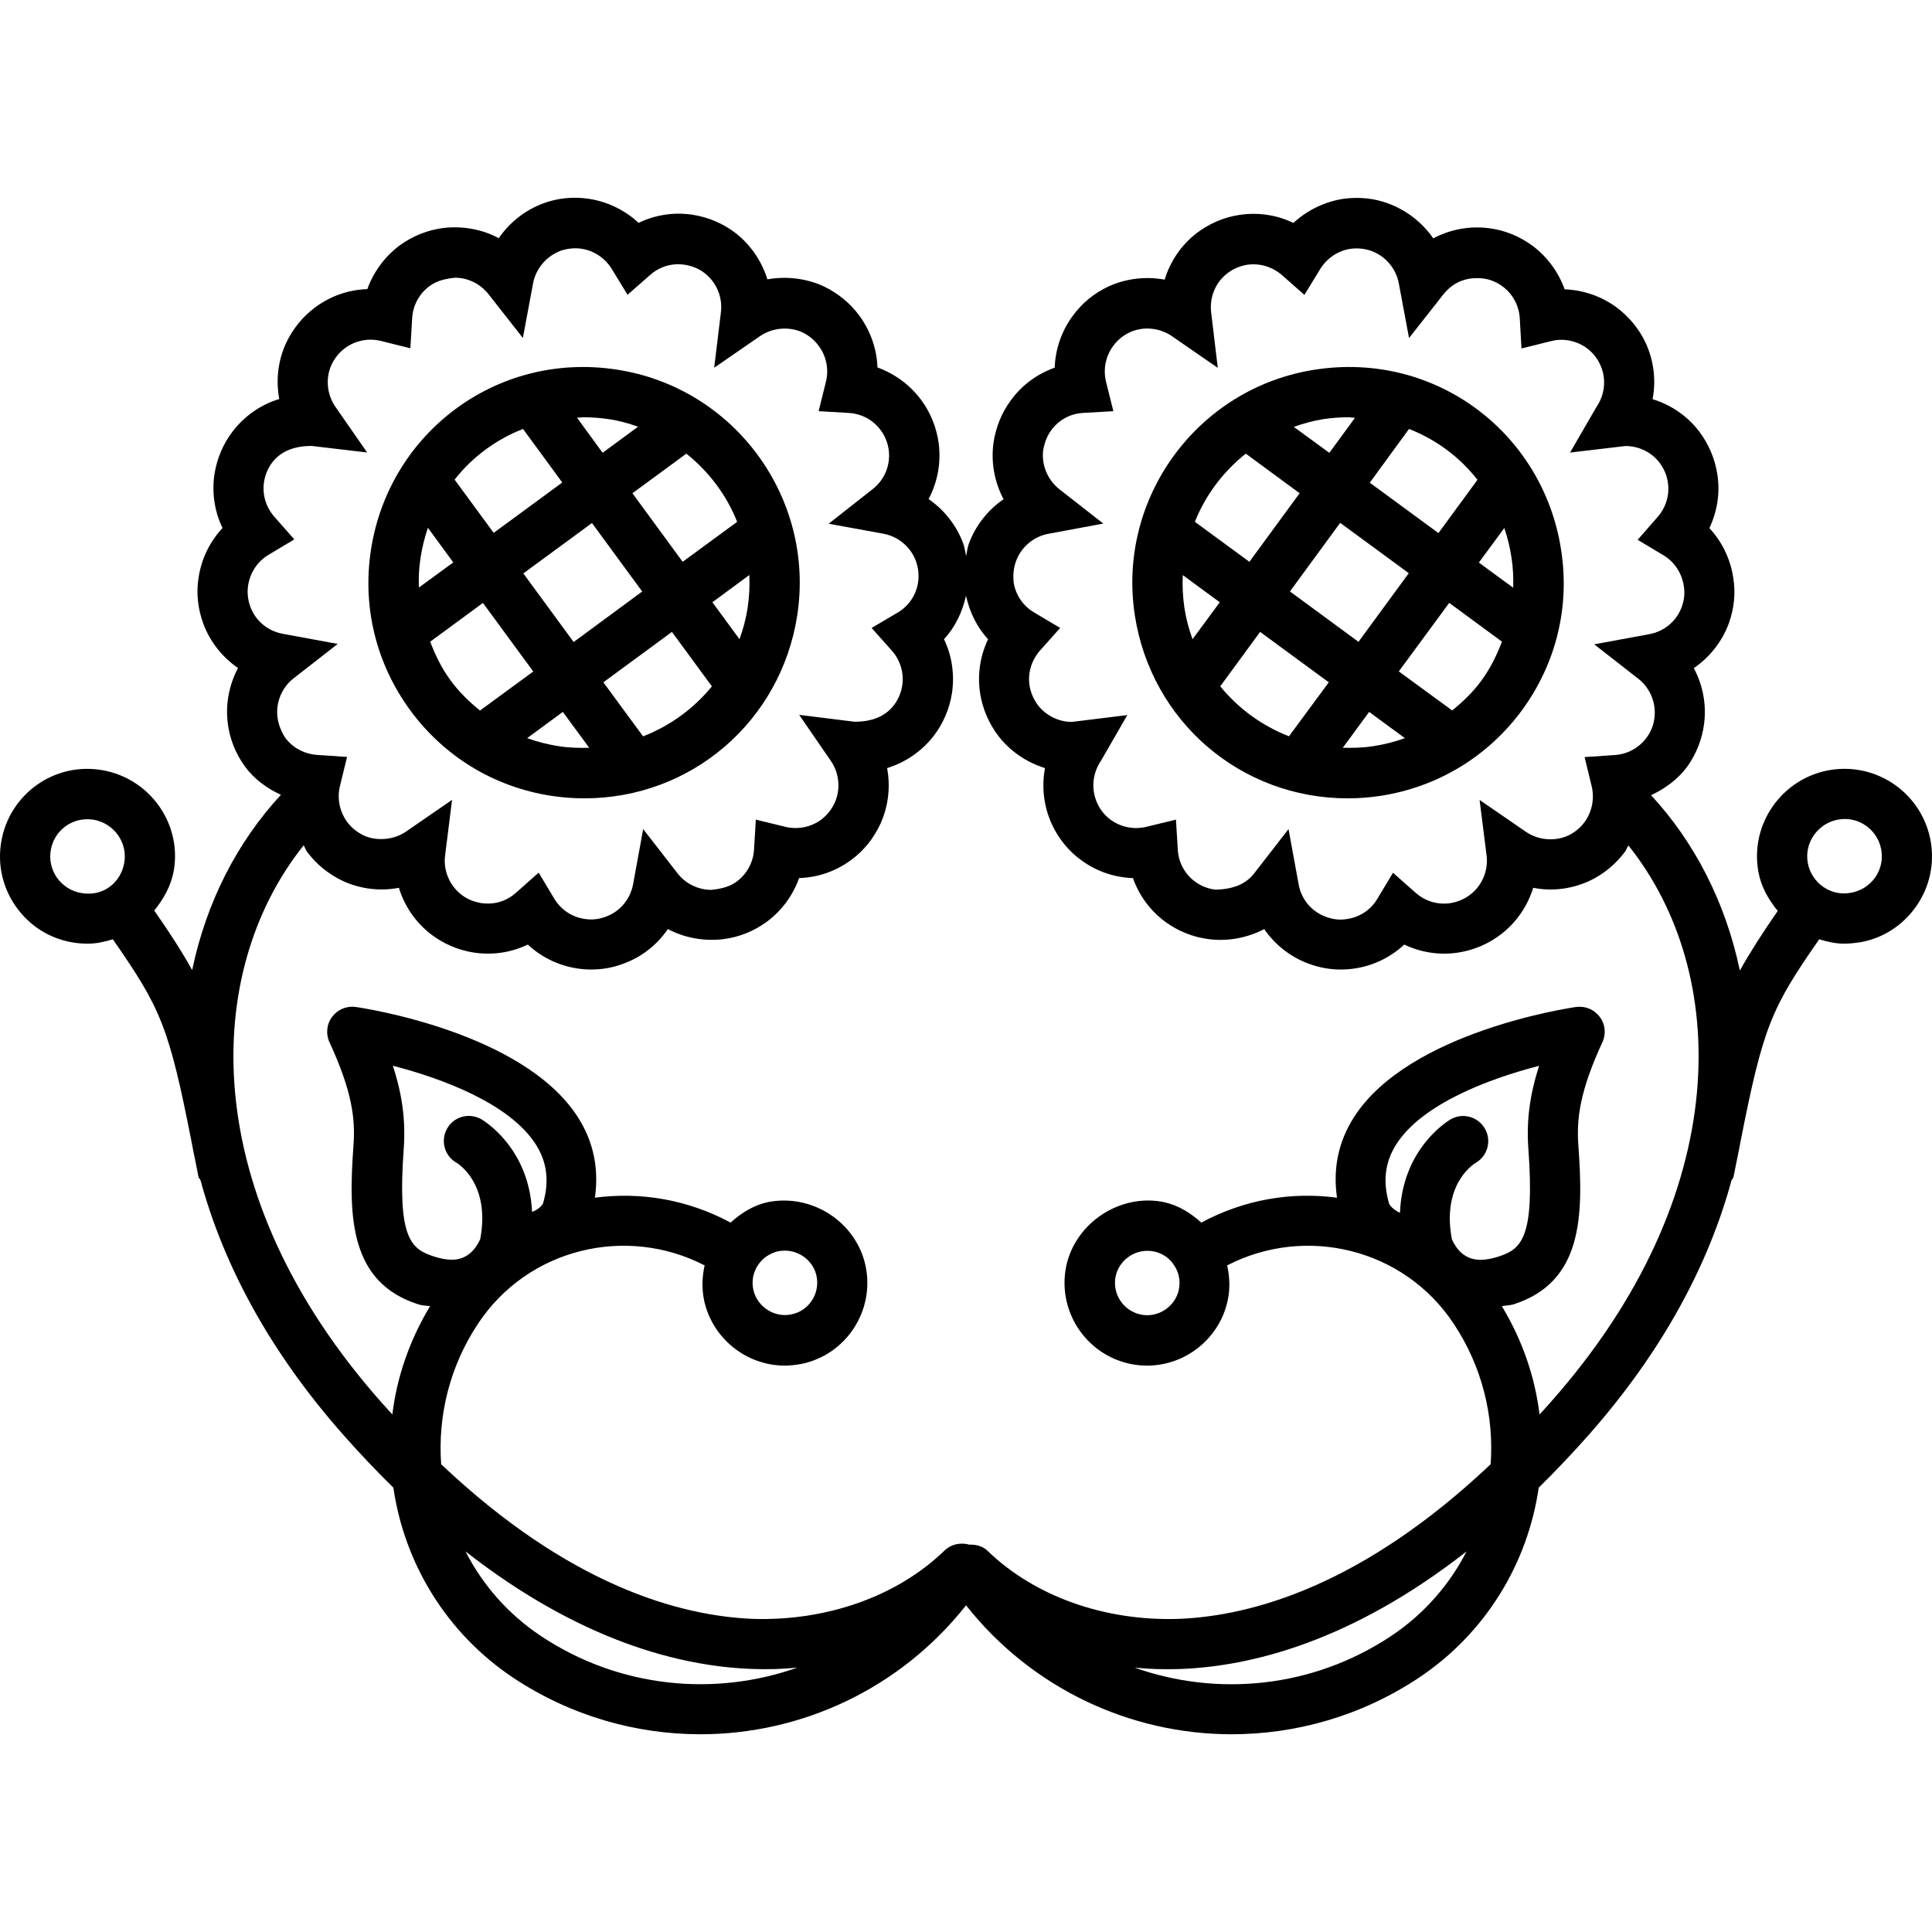 <?xml version="1.0" encoding="iso-8859-1"?>
<!-- Generator: Adobe Illustrator 16.0.0, SVG Export Plug-In . SVG Version: 6.00 Build 0)  -->
<!DOCTYPE svg PUBLIC "-//W3C//DTD SVG 1.1//EN" "http://www.w3.org/Graphics/SVG/1.1/DTD/svg11.dtd">
<svg version="1.1" id="Capa_1" xmlns="http://www.w3.org/2000/svg" xmlns:xlink="http://www.w3.org/1999/xlink" x="0px" y="0px"
	 width="166.322px" height="166.322px" viewBox="0 0 166.322 166.322" style="enable-background:new 0 0 166.322 166.322;"
	 xml:space="preserve">
<g>
	<g>
		<path d="M116.027,68.728c0.938,0,1.883-0.071,2.832-0.216c4.909-0.763,9.229-3.375,12.171-7.378
			c2.927-3.995,4.129-8.894,3.364-13.79c-1.534-10.051-10.773-17.12-21.168-15.525c-10.114,1.547-17.086,11.048-15.53,21.157
			C99.11,62.112,106.814,68.728,116.027,68.728z M110.965,63.386c-2.315-0.902-4.351-2.381-5.917-4.303l3.433-4.683l5.912,4.338
			L110.965,63.386z M118.2,64.24c-0.87,0.134-1.74,0.155-2.601,0.134l2.268-3.087l3.075,2.257
			C120.066,63.86,119.154,64.098,118.2,64.24z M127.544,58.573c-0.728,1-1.598,1.838-2.531,2.587l-4.593-3.359l4.34-5.9l4.541,3.338
			C128.853,56.409,128.299,57.543,127.544,58.573z M129.501,45.458c0.279,0.81,0.495,1.68,0.622,2.555
			c0.137,0.862,0.169,1.727,0.147,2.584l-2.958-2.165L129.501,45.458z M121.301,36.926c2.336,0.918,4.361,2.418,5.891,4.38
			l-3.359,4.585l-5.912-4.337L121.301,36.926z M121.279,49.345l-4.329,5.909l-5.901-4.337l4.324-5.906L121.279,49.345z
			 M113.881,36.09c0.749-0.116,1.472-0.168,2.193-0.168c0.195,0,0.38,0.042,0.57,0.053l-2.205,3.008l-3.059-2.235
			C112.193,36.462,113.011,36.23,113.881,36.09z M107.247,39.054l4.635,3.407l-4.324,5.903l-4.693-3.441
			C103.787,42.608,105.301,40.604,107.247,39.054z M105.006,51.848l-2.342,3.18c-0.316-0.865-0.559-1.767-0.701-2.705
			c-0.137-0.952-0.189-1.891-0.137-2.813L105.006,51.848z"/>
		<path d="M8.839,66.307c-4.164-0.738-8.008,2.062-8.72,6.091c-0.356,1.983,0.087,3.981,1.237,5.626
			c1.155,1.659,2.887,2.766,4.864,3.101c0.448,0.082,0.902,0.113,1.34,0.113c0.757,0,1.463-0.168,2.154-0.377
			c4.147,5.961,4.828,7.533,6.787,17.484c0.103,0.538,0.19,1.044,0.314,1.582c0.092,0.485,0.169,0.854,0.271,1.382
			c0.021,0.116,0.14,0.189,0.182,0.312c1.951,7.188,5.883,14.681,12.351,21.974c1.432,1.619,2.845,3.101,4.245,4.472
			c0.938,6.45,4.509,12.498,10.352,16.391c4.952,3.274,10.547,4.841,16.087,4.841c8.688,0,17.194-3.918,22.863-11.101
			c5.671,7.183,14.178,11.101,22.857,11.101c5.537,0,11.138-1.566,16.089-4.841c5.849-3.893,9.419-9.94,10.353-16.391
			c1.397-1.371,2.811-2.853,4.245-4.472c6.465-7.309,10.398-14.786,12.35-21.974c0.043-0.116,0.148-0.18,0.175-0.312
			c0.11-0.527,0.179-0.896,0.279-1.382c0.116-0.538,0.211-1.044,0.311-1.582c1.962-9.967,2.643-11.533,6.787-17.484
			c0.691,0.208,1.397,0.377,2.157,0.377c0.442,0,0.891-0.05,1.329-0.113c1.993-0.335,3.712-1.458,4.867-3.106
			c1.149-1.646,1.593-3.644,1.239-5.627c-0.718-4.029-4.572-6.813-8.728-6.091c-4.087,0.73-6.829,4.633-6.106,8.728
			c0.231,1.305,0.875,2.413,1.671,3.391c-1.376,1.988-2.42,3.626-3.259,5.129c-1.239-5.886-3.907-11.054-7.646-15.093
			c1.197-0.562,2.289-1.35,3.106-2.444c0.785-1.092,1.292-2.373,1.461-3.712c0.211-1.667-0.111-3.335-0.887-4.783
			c1.351-0.923,2.421-2.257,3.012-3.845c0.475-1.323,0.596-2.663,0.38-3.958c-0.248-1.621-0.971-3.09-2.052-4.25
			c0.686-1.442,0.934-3.04,0.686-4.644c-0.206-1.318-0.738-2.586-1.571-3.688c-1.028-1.34-2.437-2.291-4.003-2.766
			c0.306-1.608,0.116-3.299-0.591-4.833c-0.569-1.231-1.45-2.278-2.525-3.083c-1.313-0.957-2.848-1.479-4.456-1.545
			c-0.538-1.495-1.503-2.813-2.816-3.786c-1.107-0.799-2.384-1.316-3.702-1.474c-1.688-0.221-3.358,0.114-4.793,0.875
			c-0.934-1.35-2.257-2.392-3.823-2.985c-1.234-0.466-2.516-0.612-3.981-0.412c-1.598,0.264-3.069,0.994-4.234,2.067
			c-1.43-0.686-3.043-0.938-4.673-0.686c-1.36,0.211-2.589,0.752-3.681,1.582c-1.313,1.021-2.257,2.426-2.731,3.987
			c-1.604-0.298-3.338-0.108-4.857,0.599c-1.233,0.578-2.272,1.437-3.059,2.526c-0.97,1.313-1.492,2.863-1.55,4.451
			c-1.492,0.535-2.816,1.489-3.776,2.813c-0.796,1.076-1.302,2.329-1.503,3.72c-0.211,1.685,0.108,3.344,0.876,4.791
			c-1.345,0.928-2.405,2.257-2.987,3.829c-0.124,0.34-0.161,0.707-0.237,1.063c-0.082-0.356-0.119-0.733-0.248-1.084
			c-0.583-1.561-1.638-2.89-2.982-3.818c0.768-1.437,1.086-3.101,0.87-4.817c-0.195-1.371-0.696-2.608-1.495-3.7
			c-0.967-1.308-2.286-2.268-3.775-2.813c-0.058-1.587-0.588-3.132-1.551-4.446c-0.793-1.083-1.83-1.938-3.087-2.542
			c-1.49-0.691-3.235-0.886-4.838-0.596c-0.479-1.542-1.426-2.963-2.742-3.989c-1.076-0.82-2.312-1.35-3.673-1.571
			c-1.643-0.253-3.24,0.011-4.672,0.696c-1.166-1.084-2.639-1.814-4.261-2.067c-1.382-0.211-2.727-0.066-3.953,0.393
			c-1.571,0.58-2.903,1.653-3.828,2.993c-1.43-0.778-3.17-1.073-4.772-0.876c-1.329,0.169-2.613,0.675-3.731,1.479
			c-1.313,0.979-2.272,2.297-2.808,3.781c-1.606,0.058-3.144,0.577-4.467,1.556c-1.081,0.788-1.949,1.856-2.526,3.082
			c-0.704,1.519-0.891,3.214-0.59,4.823c-1.572,0.475-2.969,1.437-4.016,2.797c-0.817,1.062-1.35,2.339-1.561,3.663
			c-0.243,1.598,0.005,3.211,0.691,4.648c-1.081,1.16-1.798,2.613-2.051,4.211c-0.222,1.324-0.093,2.663,0.393,4.008
			c0.578,1.572,1.643,2.9,2.993,3.829c-0.767,1.453-1.091,3.111-0.88,4.777c0.166,1.324,0.675,2.605,1.484,3.715
			c0.804,1.086,1.896,1.88,3.09,2.426c-3.738,4.04-6.415,9.208-7.641,15.092c-0.828-1.503-1.88-3.143-3.262-5.128
			c0.793-0.989,1.434-2.097,1.674-3.404C15.671,70.945,12.939,67.037,8.839,66.307z M6.983,76.875
			c-0.849-0.145-1.587-0.622-2.085-1.323c-0.485-0.702-0.675-1.551-0.522-2.387c0.27-1.54,1.593-2.639,3.138-2.639
			c0.188,0,0.377,0.016,0.572,0.047c1.748,0.319,2.922,1.983,2.608,3.715C10.39,76,8.868,77.221,6.983,76.875z M158.235,70.558
			c0.195-0.032,0.386-0.053,0.575-0.053c1.545,0,2.869,1.115,3.143,2.645c0.153,0.836-0.036,1.685-0.521,2.386
			c-0.501,0.702-1.239,1.173-2.104,1.324c-1.761,0.329-3.396-0.881-3.702-2.587C155.319,72.54,156.501,70.871,158.235,70.558z
			 M33.819,91.749c4.271,1.097,10.041,3.259,12.287,6.739c0.992,1.534,1.197,3.217,0.646,5.094
			c-0.079,0.195-0.414,0.564-0.949,0.744c-0.253-5.543-4.185-7.868-4.385-7.984c-1.052-0.58-2.36-0.211-2.937,0.828
			c-0.578,1.044-0.206,2.367,0.836,2.938c0.026,0.021,2.937,1.719,2.024,6.57c-0.361,0.791-1.057,1.771-2.452,1.771
			c-0.458,0-0.976-0.105-1.542-0.284c-1.983-0.638-3.148-1.577-2.592-9.25C34.927,96.548,34.658,94.301,33.819,91.749z
			 M46.603,140.865c-2.866-1.903-5.065-4.439-6.529-7.309c9.909,7.752,18.544,9.893,24.635,10.119
			c1.345,0.053,2.645,0.017,3.941-0.115C61.539,146.07,53.357,145.343,46.603,140.865z M119.724,140.865
			c-6.766,4.478-14.939,5.211-22.048,2.7c1.297,0.127,2.6,0.163,3.944,0.116c6.091-0.227,14.729-2.368,24.632-10.12
			C124.792,136.409,122.593,138.962,119.724,140.865z M127.845,97.186c-0.574-1.039-1.898-1.424-2.938-0.838
			c-0.2,0.115-4.166,2.457-4.387,8.058c-0.438-0.19-0.854-0.564-0.934-0.786c-0.564-1.914-0.354-3.591,0.627-5.126
			c2.236-3.48,8.016-5.643,12.287-6.739c-0.827,2.558-1.102,4.794-0.923,7.178c0.554,7.672-0.611,8.611-2.594,9.249
			c-0.56,0.18-1.076,0.274-1.535,0.274c-1.402,0-2.099-0.98-2.457-1.762c-0.876-4.614,1.714-6.386,2.051-6.586
			C128.056,99.517,128.425,98.219,127.845,97.186z M87.466,48.309c0.448-1.221,1.524-2.128,2.801-2.359l4.714-0.876l-3.775-2.953
			c-1.028-0.809-1.551-2.088-1.402-3.34c0.105-0.659,0.337-1.245,0.69-1.74c0.664-0.902,1.656-1.437,2.769-1.495l2.584-0.148
			l-0.628-2.521c-0.264-1.076-0.042-2.204,0.617-3.101c0.369-0.506,0.85-0.894,1.408-1.16c1.155-0.546,2.589-0.409,3.654,0.33
			l3.939,2.721l-0.569-4.762c-0.158-1.303,0.358-2.582,1.397-3.381c0.49-0.379,1.049-0.617,1.688-0.73
			c1.092-0.16,2.178,0.169,3.017,0.896l1.925,1.696l1.339-2.191c0.586-0.963,1.545-1.608,2.605-1.772
			c0.644-0.087,1.25-0.021,1.824,0.18c1.224,0.453,2.131,1.526,2.362,2.813l0.876,4.686l2.947-3.747
			c0.718-0.901,1.783-1.55,3.392-1.387c0.606,0.074,1.187,0.301,1.692,0.675c0.892,0.644,1.435,1.661,1.503,2.758l0.147,2.598
			l2.537-0.63c1.044-0.277,2.193-0.045,3.068,0.588c0.512,0.377,0.907,0.865,1.171,1.437c0.549,1.176,0.417,2.571-0.321,3.639
			l-2.273,3.926l4.763-0.562c1.16,0,2.23,0.525,2.927,1.416c0.39,0.522,0.638,1.089,0.728,1.706
			c0.169,1.068-0.153,2.165-0.902,3.011l-1.697,1.941l2.22,1.329c0.944,0.562,1.582,1.527,1.751,2.645
			c0.105,0.572,0.042,1.205-0.174,1.803c-0.454,1.231-1.503,2.112-2.812,2.35l-4.725,0.87l3.792,2.958
			c1.018,0.793,1.561,2.096,1.392,3.38c-0.073,0.622-0.306,1.199-0.675,1.695c-0.654,0.886-1.666,1.442-2.769,1.5l-2.568,0.174
			l0.606,2.495c0.264,1.075,0.037,2.204-0.601,3.09c-0.364,0.501-0.854,0.902-1.419,1.171c-1.16,0.524-2.584,0.406-3.654-0.335
			l-3.971-2.731l0.601,4.777c0.164,1.287-0.374,2.587-1.408,3.375c-0.484,0.375-1.064,0.622-1.692,0.73
			c-1.112,0.166-2.173-0.158-3.006-0.891l-1.951-1.724l-1.34,2.235c-0.559,0.952-1.508,1.582-2.6,1.746
			c-0.627,0.113-1.233,0.037-1.84-0.19c-1.213-0.438-2.109-1.489-2.342-2.792l-0.87-4.757l-2.964,3.818
			c-0.69,0.886-1.756,1.371-3.364,1.395c-0.644-0.092-1.208-0.319-1.714-0.688c-0.886-0.646-1.435-1.661-1.492-2.752l-0.158-2.586
			l-2.516,0.609c-1.076,0.272-2.21,0.05-3.096-0.593c-0.506-0.361-0.901-0.854-1.165-1.432c-0.538-1.182-0.417-2.581,0.321-3.649
			l2.268-3.937l-4.777,0.588c-1.129,0-2.221-0.546-2.911-1.432c-0.369-0.496-0.628-1.078-0.728-1.69
			c-0.169-1.078,0.158-2.175,0.896-3.019l1.74-1.949l-2.252-1.339c-0.944-0.562-1.582-1.495-1.751-2.576
			C87.197,49.519,87.255,48.881,87.466,48.309z M23.89,61.772c-0.166-1.287,0.366-2.586,1.392-3.38l3.792-2.958l-4.725-0.87
			c-1.3-0.237-2.35-1.118-2.798-2.329c-0.222-0.62-0.285-1.237-0.187-1.859c0.171-1.084,0.809-2.051,1.753-2.613l2.22-1.326
			l-1.706-1.94c-0.741-0.831-1.065-1.928-0.902-3.006c0.098-0.622,0.346-1.205,0.717-1.692c0.707-0.913,1.825-1.414,3.396-1.408
			l4.765,0.562l-2.734-3.937c-0.738-1.07-0.862-2.463-0.33-3.623c0.271-0.572,0.669-1.06,1.168-1.432
			c0.891-0.654,2.03-0.875,3.087-0.609l2.529,0.63l0.156-2.597c0.066-1.097,0.611-2.104,1.49-2.753
			c0.525-0.379,1.097-0.606,2.188-0.725c1.139,0,2.196,0.53,2.906,1.432l2.948,3.757l0.875-4.695
			c0.237-1.271,1.144-2.35,2.375-2.813c0.562-0.195,1.237-0.267,1.793-0.174c1.089,0.161,2.046,0.81,2.629,1.772l1.339,2.191
			l1.933-1.696c0.828-0.738,1.906-1.062,3.009-0.886c0.638,0.104,1.205,0.335,1.685,0.71c1.042,0.809,1.571,2.088,1.408,3.391
			l-0.578,4.762l3.947-2.721c1.071-0.741,2.513-0.844,3.631-0.335c0.578,0.274,1.057,0.675,1.429,1.184
			c0.654,0.883,0.88,2.012,0.611,3.088l-0.627,2.521l2.592,0.153c1.112,0.069,2.096,0.593,2.76,1.495
			c0.367,0.496,0.599,1.081,0.686,1.701c0.161,1.292-0.356,2.571-1.4,3.375l-3.773,2.966l4.715,0.862
			c1.273,0.232,2.349,1.14,2.792,2.345c0.216,0.588,0.279,1.226,0.192,1.84c-0.166,1.092-0.804,2.036-1.748,2.598l-2.252,1.329
			l1.738,1.951c0.736,0.826,1.06,1.922,0.896,3.016c-0.097,0.612-0.351,1.211-0.722,1.686c-0.696,0.901-1.777,1.421-3.38,1.421
			l-4.77-0.593l2.724,3.958c0.738,1.062,0.862,2.468,0.322,3.639c-0.269,0.567-0.657,1.05-1.166,1.438
			c-0.886,0.643-2.03,0.864-3.093,0.598l-2.518-0.614l-0.156,2.586c-0.065,1.084-0.611,2.102-1.484,2.742
			c-0.524,0.375-1.091,0.602-2.183,0.72c-1.134,0-2.225-0.53-2.911-1.416l-2.964-3.817l-0.87,4.756
			c-0.232,1.271-1.128,2.349-2.365,2.792c-0.577,0.216-1.171,0.287-1.819,0.185c-1.092-0.164-2.035-0.799-2.603-1.746l-1.339-2.236
			l-1.949,1.725c-0.828,0.732-1.848,1.062-3.019,0.891c-0.623-0.108-1.205-0.34-1.69-0.725c-1.025-0.789-1.566-2.094-1.4-3.375
			l0.601-4.783l-3.971,2.737c-1.068,0.73-2.537,0.826-3.623,0.335c-0.588-0.29-1.078-0.68-1.442-1.176
			c-0.651-0.896-0.878-2.024-0.614-3.095l0.609-2.495l-2.563-0.174c-1.107-0.074-2.117-0.614-2.76-1.479
			C24.209,62.969,23.977,62.392,23.89,61.772z M26.142,72.772c0.108,0.166,0.158,0.366,0.276,0.532
			c0.794,1.081,1.825,1.925,3.099,2.539c1.495,0.686,3.229,0.907,4.822,0.583c0.475,1.561,1.427,2.969,2.748,3.992
			c1.065,0.82,2.344,1.376,3.689,1.585c1.632,0.247,3.235,0,4.662-0.688c1.16,1.083,2.628,1.806,4.237,2.054
			c0.412,0.063,0.817,0.095,1.221,0.095c0.947,0,1.88-0.163,2.745-0.495c1.587-0.564,2.927-1.632,3.855-2.987
			c1.442,0.759,3.093,1.067,4.778,0.867c1.355-0.171,2.603-0.675,3.715-1.479c1.308-0.965,2.275-2.283,2.803-3.778
			c1.617-0.055,3.148-0.577,4.456-1.54c1.103-0.799,1.949-1.858,2.531-3.101c0.704-1.516,0.892-3.217,0.591-4.828
			c1.571-0.485,2.985-1.445,4.011-2.769c0.814-1.065,1.36-2.333,1.571-3.673c0.242-1.603,0-3.235-0.686-4.653
			c0.963-1.031,1.582-2.339,1.896-3.742c0.314,1.408,0.934,2.71,1.901,3.742c-0.686,1.437-0.934,3.051-0.686,4.664
			c0.211,1.329,0.749,2.587,1.577,3.673c1.022,1.318,2.436,2.273,4.008,2.758c-0.301,1.611-0.116,3.301,0.59,4.828
			c0.57,1.242,1.43,2.302,2.531,3.101c1.309,0.963,2.832,1.485,4.451,1.54c0.527,1.495,1.487,2.813,2.811,3.784
			c1.107,0.799,2.362,1.302,3.718,1.474c1.646,0.211,3.328-0.113,4.772-0.867c0.929,1.355,2.263,2.407,3.834,2.981
			c0.892,0.332,1.819,0.501,2.769,0.501c0.4,0,0.812-0.031,1.218-0.095c1.614-0.248,3.075-0.971,4.235-2.054
			c1.434,0.688,3.059,0.936,4.65,0.688c1.355-0.209,2.632-0.765,3.687-1.58c1.329-1.022,2.283-2.436,2.764-3.997
			c1.603,0.324,3.306,0.113,4.846-0.593c1.239-0.588,2.268-1.448,3.074-2.539c0.111-0.161,0.169-0.351,0.27-0.517
			c8.738,10.914,9.229,29.982-6.708,47.954c-0.312,0.343-0.617,0.701-0.938,1.039c-0.391-3.222-1.472-6.392-3.243-9.323
			c0.332-0.074,0.653-0.059,1.002-0.158c5.943-1.909,6.027-7.552,5.584-13.68c-0.168-2.289,0.122-4.667,2.067-8.886
			c0.338-0.717,0.248-1.561-0.227-2.183c-0.475-0.633-1.229-0.955-2.035-0.854c-0.575,0.089-14.37,2.12-19.106,9.46
			c-1.371,2.136-1.84,4.473-1.477,6.961c-3.938-0.527-7.989,0.158-11.681,2.142c-0.912-0.817-1.956-1.482-3.195-1.757
			c-3.755-0.785-7.625,1.74-8.433,5.49c-0.796,3.839,1.656,7.609,5.49,8.427c0.485,0.105,0.98,0.153,1.466,0.153
			c3.344,0,6.265-2.373,6.945-5.627c0.216-1.018,0.169-2.015-0.048-3.001c6.75-3.485,15.193-1.471,19.491,5.005
			c2.468,3.713,3.49,7.984,3.19,12.113c-11.043,10.446-20.546,13.067-26.89,13.315c-6.333,0.194-12.34-1.915-16.43-5.87
			c-0.419-0.405-1.004-0.548-1.587-0.521c-0.011,0-0.016-0.011-0.026-0.016c-0.746-0.19-1.545-0.011-2.096,0.537
			c-4.092,3.955-10.146,6.055-16.427,5.87c-6.354-0.248-15.855-2.869-26.892-13.315c-0.295-4.146,0.72-8.411,3.183-12.113
			c4.298-6.476,12.743-8.49,19.499-5.005c-0.216,0.981-0.258,1.973-0.05,2.99c0.688,3.259,3.61,5.638,6.951,5.638
			c0.493,0,0.989-0.063,1.468-0.153c3.829-0.802,6.292-4.588,5.487-8.427c-0.788-3.733-4.562-6.265-8.435-5.49
			c-1.237,0.274-2.273,0.939-3.186,1.757c-3.688-1.983-7.749-2.663-11.681-2.142c0.356-2.488-0.113-4.836-1.484-6.961
			c-4.735-7.34-18.518-9.371-19.105-9.46c-0.81-0.105-1.566,0.222-2.036,0.854c-0.469,0.622-0.556,1.466-0.227,2.183
			c1.949,4.208,2.241,6.603,2.067,8.886c-0.443,6.128-0.351,11.781,5.584,13.68c0.351,0.115,0.67,0.1,1.01,0.158
			c-1.767,2.932-2.858,6.096-3.246,9.323c-0.313-0.338-0.627-0.696-0.938-1.039C16.908,102.76,17.411,83.691,26.142,72.772z
			 M101.483,111.028c-0.307,1.461-1.799,2.458-3.286,2.136c-1.503-0.316-2.468-1.798-2.151-3.296
			c0.27-1.266,1.424-2.188,2.737-2.188c0.195,0,0.39,0.021,0.569,0.059c0.723,0.152,1.35,0.574,1.745,1.218
			C101.499,109.557,101.636,110.295,101.483,111.028z M65.239,108.935c0.403-0.627,1.026-1.044,1.738-1.213
			c0.195-0.036,0.39-0.058,0.583-0.058c1.313,0,2.468,0.923,2.734,2.184c0.316,1.502-0.648,3-2.151,3.301
			c-1.49,0.327-2.984-0.675-3.293-2.136C64.698,110.295,64.827,109.557,65.239,108.935z"/>
		<path d="M47.467,68.512c0.955,0.145,1.906,0.216,2.839,0.216c9.213,0,16.917-6.637,18.328-15.752
			c1.55-10.109-5.416-19.609-15.536-21.157c-10.346-1.595-19.625,5.474-21.162,15.514c-0.757,4.902,0.438,9.788,3.37,13.801
			C38.239,65.137,42.552,67.76,47.467,68.512z M38.79,58.573c-0.762-1.03-1.308-2.164-1.756-3.33l4.541-3.338l4.332,5.903
			l-4.585,3.362C40.388,60.411,39.518,59.573,38.79,58.573z M48.113,64.24c-0.944-0.143-1.856-0.38-2.731-0.696l3.071-2.257
			l2.271,3.087C49.864,64.396,48.994,64.38,48.113,64.24z M55.361,63.391l-3.42-4.653l5.904-4.338l3.441,4.688
			C59.715,61.01,57.682,62.489,55.361,63.391z M64.363,52.322c-0.145,0.938-0.385,1.84-0.701,2.705l-2.334-3.18l3.18-2.345
			C64.553,50.432,64.503,51.37,64.363,52.322z M63.461,44.923l-4.693,3.441l-4.324-5.903l4.643-3.407
			C61.025,40.604,62.539,42.608,63.461,44.923z M50.246,35.922c0.726,0,1.453,0.053,2.188,0.168c0.87,0.119,1.695,0.367,2.5,0.641
			l-3.056,2.247l-2.205-3.019C49.869,35.964,50.059,35.922,50.246,35.922z M50.961,45.026l4.324,5.896l-5.901,4.348l-4.332-5.906
			L50.961,45.026z M45.025,36.926l3.38,4.612L42.5,45.873l-3.364-4.583C40.662,39.344,42.692,37.838,45.025,36.926z M36.208,47.995
			c0.134-0.883,0.345-1.727,0.63-2.558l2.183,2.979l-2.961,2.165C36.029,49.74,36.066,48.87,36.208,47.995z"/>
	</g>
</g>
<g>
</g>
<g>
</g>
<g>
</g>
<g>
</g>
<g>
</g>
<g>
</g>
<g>
</g>
<g>
</g>
<g>
</g>
<g>
</g>
<g>
</g>
<g>
</g>
<g>
</g>
<g>
</g>
<g>
</g>
</svg>
